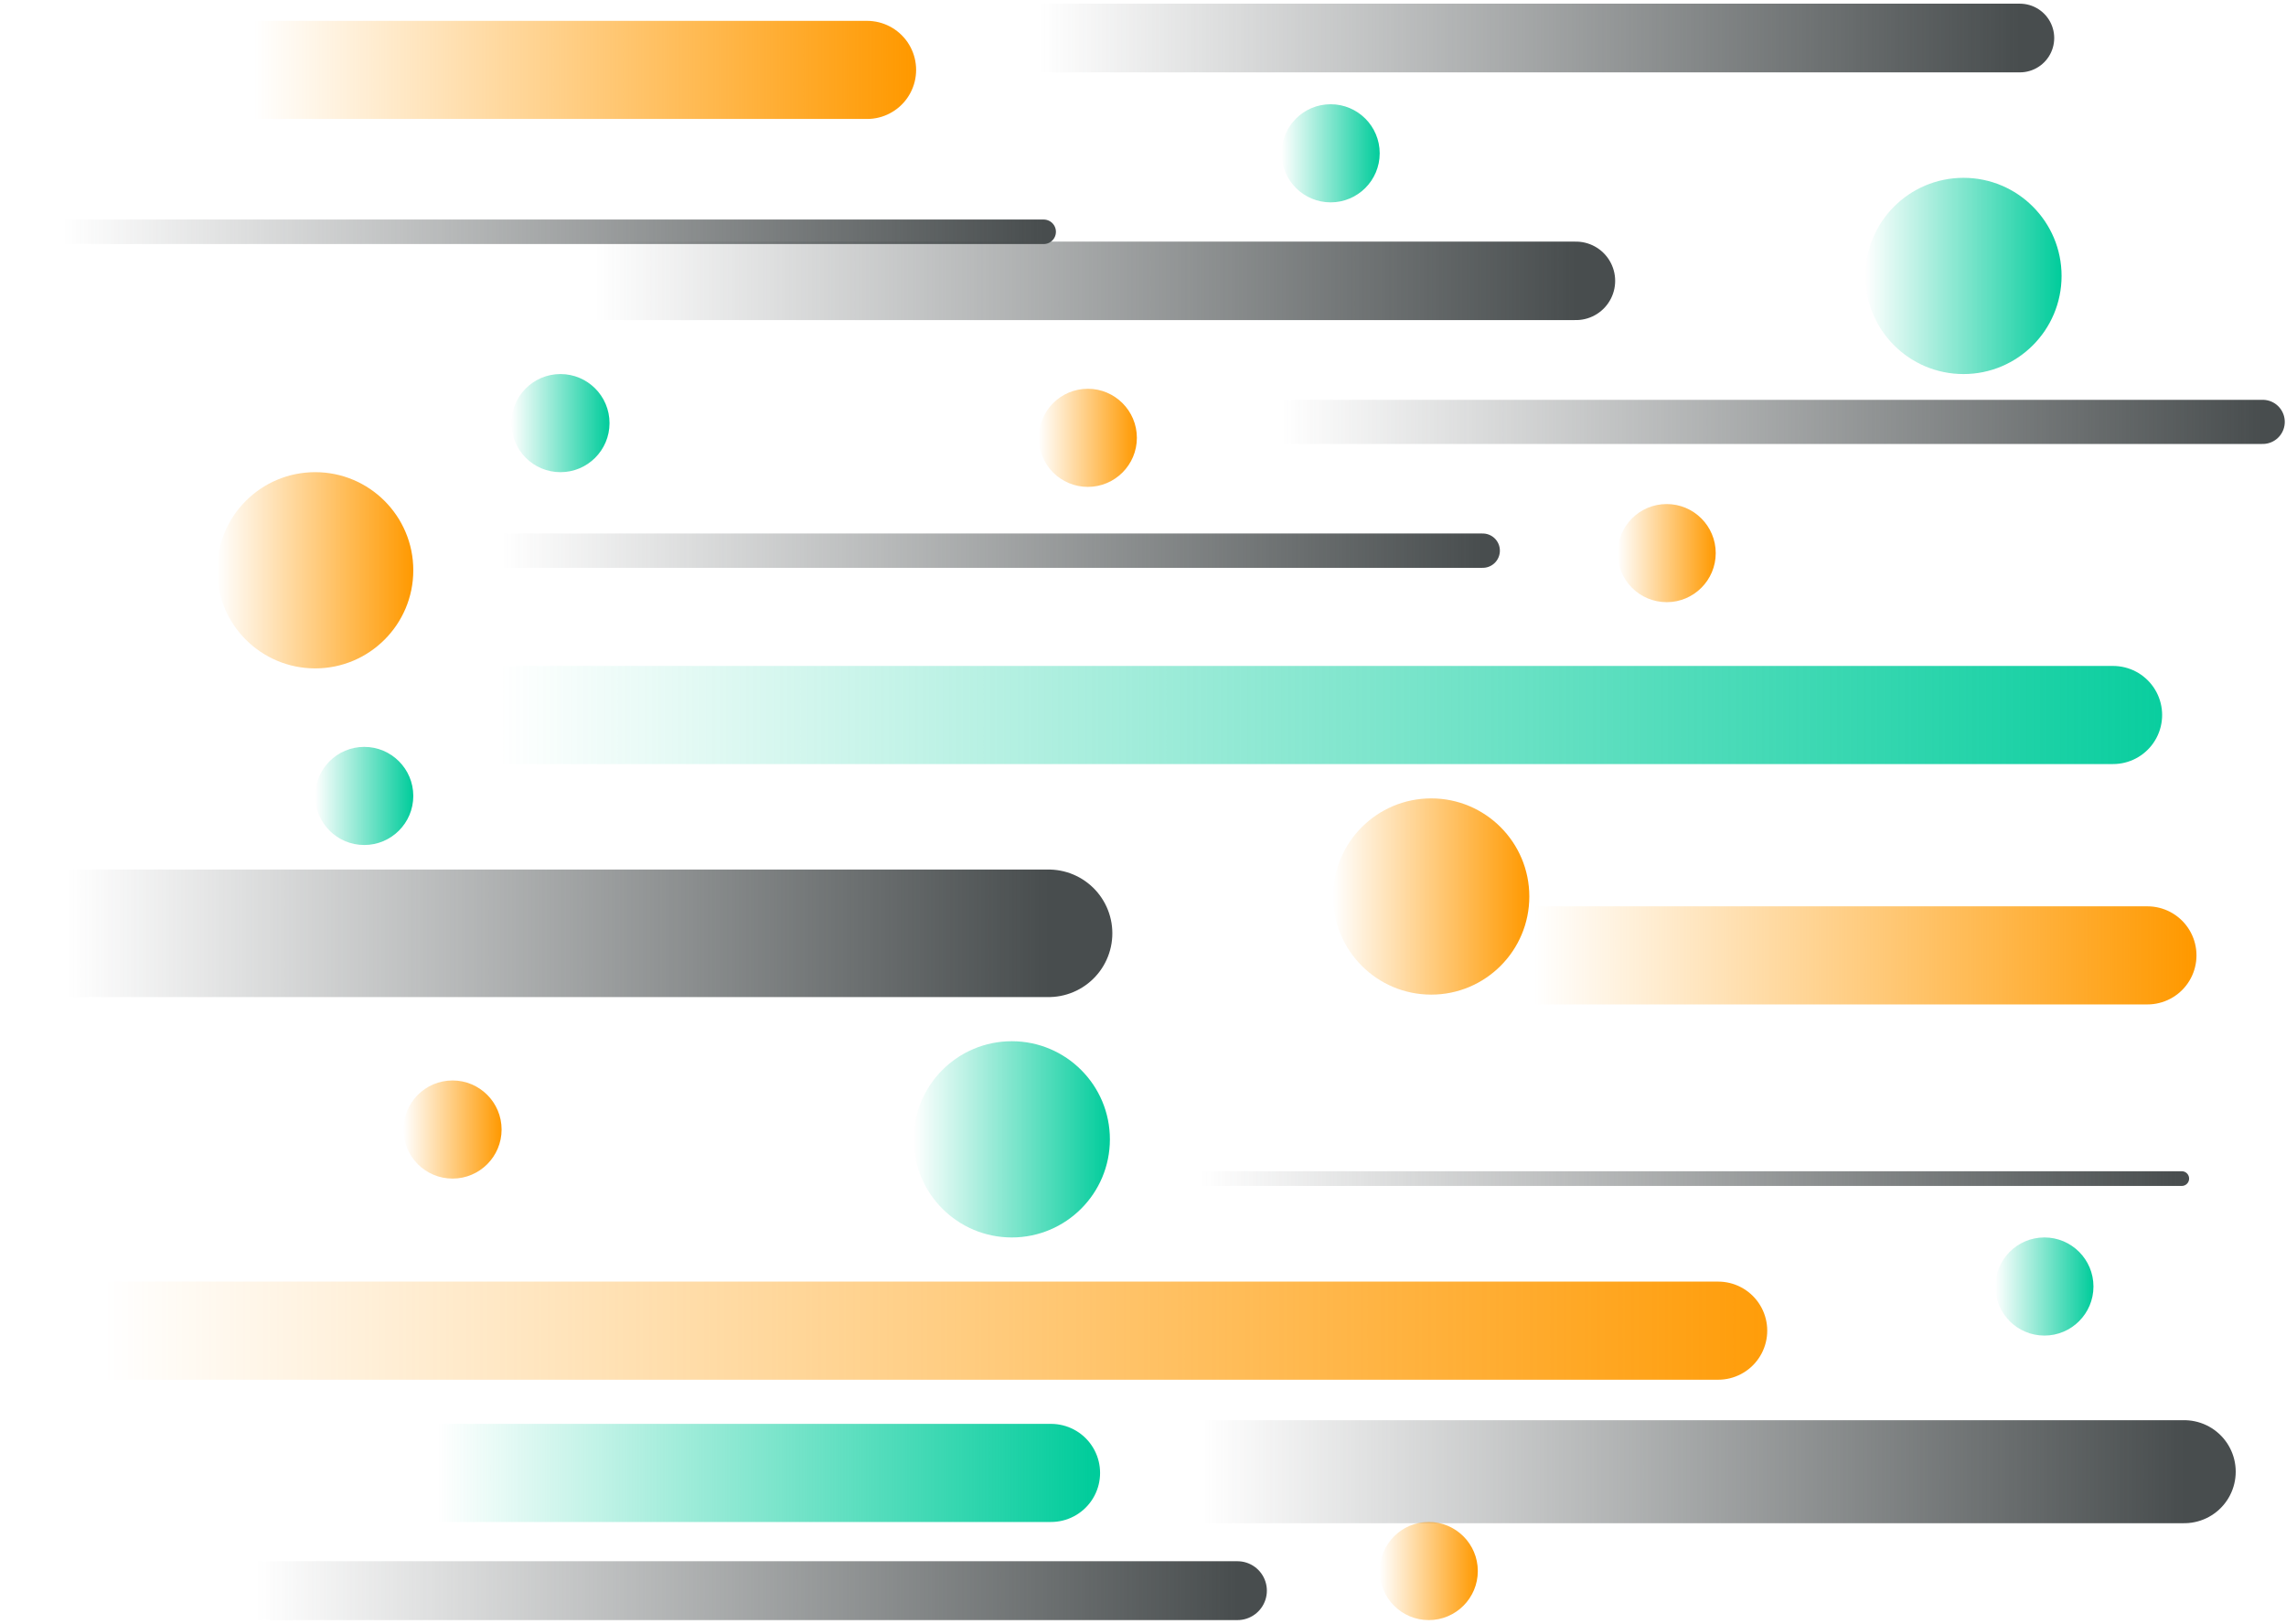 <svg width="466" height="331" viewBox="0 0 466 331" fill="none" xmlns="http://www.w3.org/2000/svg">
<path d="M244.75 240.25H444.75" stroke="url(#paint0_linear_131_249)" stroke-width="3" stroke-linecap="round"/>
<path d="M52.25 324.25H252.25" stroke="url(#paint1_linear_131_249)" stroke-width="12" stroke-linecap="round"/>
<path d="M211.75 7.75H411.75" stroke="url(#paint2_linear_131_249)" stroke-width="14" stroke-linecap="round"/>
<path d="M12.75 47.25H212.75" stroke="url(#paint3_linear_131_249)" stroke-width="5" stroke-linecap="round"/>
<path d="M121.25 57.25H321.25" stroke="url(#paint4_linear_131_249)" stroke-width="16" stroke-linecap="round"/>
<path d="M245.25 300H445.25" stroke="url(#paint5_linear_131_249)" stroke-width="21" stroke-linecap="round"/>
<path d="M13.75 190.25H213.75" stroke="url(#paint6_linear_131_249)" stroke-width="26" stroke-linecap="round"/>
<path d="M102.25 112.25H302.25" stroke="url(#paint7_linear_131_249)" stroke-width="7" stroke-linecap="round"/>
<path d="M261.25 86H461.25" stroke="url(#paint8_linear_131_249)" stroke-width="9" stroke-linecap="round"/>
<circle cx="206.25" cy="232.25" r="20" transform="rotate(90 206.25 232.25)" fill="url(#paint9_linear_131_249)"/>
<circle cx="400.25" cy="56.25" r="20" transform="rotate(90 400.25 56.25)" fill="url(#paint10_linear_131_249)"/>
<circle cx="74.25" cy="162.25" r="10" transform="rotate(90 74.25 162.25)" fill="url(#paint11_linear_131_249)"/>
<circle cx="271.25" cy="31.25" r="10" transform="rotate(90 271.25 31.25)" fill="url(#paint12_linear_131_249)"/>
<circle cx="114.25" cy="86.25" r="10" transform="rotate(90 114.25 86.25)" fill="url(#paint13_linear_131_249)"/>
<circle cx="416.75" cy="262.25" r="10" transform="rotate(90 416.75 262.25)" fill="url(#paint14_linear_131_249)"/>
<circle cx="64.25" cy="116.25" r="20" transform="rotate(90 64.25 116.25)" fill="url(#paint15_linear_131_249)"/>
<circle cx="291.75" cy="182.75" r="20" transform="rotate(90 291.75 182.75)" fill="url(#paint16_linear_131_249)"/>
<circle cx="221.75" cy="89.25" r="10" transform="rotate(90 221.75 89.25)" fill="url(#paint17_linear_131_249)"/>
<circle cx="92.25" cy="230.25" r="10" transform="rotate(90 92.25 230.25)" fill="url(#paint18_linear_131_249)"/>
<circle cx="339.75" cy="112.75" r="10" transform="rotate(90 339.75 112.75)" fill="url(#paint19_linear_131_249)"/>
<circle cx="291.25" cy="320.25" r="10" transform="rotate(90 291.25 320.25)" fill="url(#paint20_linear_131_249)"/>
<path d="M430.75 145.75H101.75" stroke="url(#paint21_linear_131_249)" stroke-width="20" stroke-linecap="round"/>
<path d="M350.25 271.25H21.25" stroke="url(#paint22_linear_131_249)" stroke-width="20" stroke-linecap="round"/>
<path d="M176.75 14.25H51.75" stroke="url(#paint23_linear_131_249)" stroke-width="20" stroke-linecap="round"/>
<path d="M437.75 194.75H312.75" stroke="url(#paint24_linear_131_249)" stroke-width="20" stroke-linecap="round"/>
<path d="M214.25 300.25H89.25" stroke="url(#paint25_linear_131_249)" stroke-width="20" stroke-linecap="round"/>
<defs>
<linearGradient id="paint0_linear_131_249" x1="444.75" y1="240.683" x2="244.75" y2="240.683" gradientUnits="userSpaceOnUse">
<stop stop-color="#484D4E"/>
<stop offset="1" stop-color="#484D4E" stop-opacity="0"/>
</linearGradient>
<linearGradient id="paint1_linear_131_249" x1="252.25" y1="324.683" x2="52.25" y2="324.683" gradientUnits="userSpaceOnUse">
<stop stop-color="#484D4E"/>
<stop offset="1" stop-color="#484D4E" stop-opacity="0"/>
</linearGradient>
<linearGradient id="paint2_linear_131_249" x1="411.75" y1="8.183" x2="211.75" y2="8.183" gradientUnits="userSpaceOnUse">
<stop stop-color="#484D4E"/>
<stop offset="1" stop-color="#484D4E" stop-opacity="0"/>
</linearGradient>
<linearGradient id="paint3_linear_131_249" x1="212.75" y1="47.683" x2="12.75" y2="47.683" gradientUnits="userSpaceOnUse">
<stop stop-color="#484D4E"/>
<stop offset="1" stop-color="#484D4E" stop-opacity="0"/>
</linearGradient>
<linearGradient id="paint4_linear_131_249" x1="321.25" y1="57.683" x2="121.25" y2="57.683" gradientUnits="userSpaceOnUse">
<stop stop-color="#484D4E"/>
<stop offset="1" stop-color="#484D4E" stop-opacity="0"/>
</linearGradient>
<linearGradient id="paint5_linear_131_249" x1="445.25" y1="300.433" x2="245.25" y2="300.433" gradientUnits="userSpaceOnUse">
<stop stop-color="#484D4E"/>
<stop offset="1" stop-color="#484D4E" stop-opacity="0"/>
</linearGradient>
<linearGradient id="paint6_linear_131_249" x1="213.75" y1="190.683" x2="13.75" y2="190.683" gradientUnits="userSpaceOnUse">
<stop stop-color="#484D4E"/>
<stop offset="1" stop-color="#484D4E" stop-opacity="0"/>
</linearGradient>
<linearGradient id="paint7_linear_131_249" x1="302.25" y1="112.683" x2="102.25" y2="112.683" gradientUnits="userSpaceOnUse">
<stop stop-color="#484D4E"/>
<stop offset="1" stop-color="#484D4E" stop-opacity="0"/>
</linearGradient>
<linearGradient id="paint8_linear_131_249" x1="461.25" y1="86.433" x2="261.25" y2="86.433" gradientUnits="userSpaceOnUse">
<stop stop-color="#484D4E"/>
<stop offset="1" stop-color="#484D4E" stop-opacity="0"/>
</linearGradient>
<linearGradient id="paint9_linear_131_249" x1="206.25" y1="212.25" x2="206.25" y2="252.25" gradientUnits="userSpaceOnUse">
<stop stop-color="#00CC9B"/>
<stop offset="1" stop-color="#00CC9B" stop-opacity="0"/>
</linearGradient>
<linearGradient id="paint10_linear_131_249" x1="400.25" y1="36.25" x2="400.25" y2="76.25" gradientUnits="userSpaceOnUse">
<stop stop-color="#00CC9B"/>
<stop offset="1" stop-color="#00CC9B" stop-opacity="0"/>
</linearGradient>
<linearGradient id="paint11_linear_131_249" x1="74.25" y1="152.25" x2="74.25" y2="172.25" gradientUnits="userSpaceOnUse">
<stop stop-color="#00CC9B"/>
<stop offset="1" stop-color="#00CC9B" stop-opacity="0"/>
</linearGradient>
<linearGradient id="paint12_linear_131_249" x1="271.25" y1="21.25" x2="271.25" y2="41.25" gradientUnits="userSpaceOnUse">
<stop stop-color="#00CC9B"/>
<stop offset="1" stop-color="#00CC9B" stop-opacity="0"/>
</linearGradient>
<linearGradient id="paint13_linear_131_249" x1="114.25" y1="76.25" x2="114.25" y2="96.25" gradientUnits="userSpaceOnUse">
<stop stop-color="#00CC9B"/>
<stop offset="1" stop-color="#00CC9B" stop-opacity="0"/>
</linearGradient>
<linearGradient id="paint14_linear_131_249" x1="416.75" y1="252.25" x2="416.75" y2="272.25" gradientUnits="userSpaceOnUse">
<stop stop-color="#00CC9B"/>
<stop offset="1" stop-color="#00CC9B" stop-opacity="0"/>
</linearGradient>
<linearGradient id="paint15_linear_131_249" x1="64.25" y1="96.25" x2="64.25" y2="136.25" gradientUnits="userSpaceOnUse">
<stop stop-color="#FF9900"/>
<stop offset="1" stop-color="#FF9900" stop-opacity="0"/>
</linearGradient>
<linearGradient id="paint16_linear_131_249" x1="291.75" y1="162.75" x2="291.75" y2="202.75" gradientUnits="userSpaceOnUse">
<stop stop-color="#FF9900"/>
<stop offset="1" stop-color="#FF9900" stop-opacity="0"/>
</linearGradient>
<linearGradient id="paint17_linear_131_249" x1="221.75" y1="79.25" x2="221.75" y2="99.25" gradientUnits="userSpaceOnUse">
<stop stop-color="#FF9900"/>
<stop offset="1" stop-color="#FF9900" stop-opacity="0"/>
</linearGradient>
<linearGradient id="paint18_linear_131_249" x1="92.25" y1="220.25" x2="92.25" y2="240.25" gradientUnits="userSpaceOnUse">
<stop stop-color="#FF9900"/>
<stop offset="1" stop-color="#FF9900" stop-opacity="0"/>
</linearGradient>
<linearGradient id="paint19_linear_131_249" x1="339.75" y1="102.75" x2="339.75" y2="122.75" gradientUnits="userSpaceOnUse">
<stop stop-color="#FF9900"/>
<stop offset="1" stop-color="#FF9900" stop-opacity="0"/>
</linearGradient>
<linearGradient id="paint20_linear_131_249" x1="291.25" y1="310.25" x2="291.25" y2="330.25" gradientUnits="userSpaceOnUse">
<stop stop-color="#FF9900"/>
<stop offset="1" stop-color="#FF9900" stop-opacity="0"/>
</linearGradient>
<linearGradient id="paint21_linear_131_249" x1="453.844" y1="146.75" x2="101.75" y2="146.75" gradientUnits="userSpaceOnUse">
<stop stop-color="#00CC9B"/>
<stop offset="1" stop-color="#00CC9B" stop-opacity="0"/>
</linearGradient>
<linearGradient id="paint22_linear_131_249" x1="373.344" y1="272.25" x2="21.25" y2="272.25" gradientUnits="userSpaceOnUse">
<stop stop-color="#FF9900"/>
<stop offset="1" stop-color="#FF9900" stop-opacity="0"/>
</linearGradient>
<linearGradient id="paint23_linear_131_249" x1="185.524" y1="15.25" x2="51.75" y2="15.25" gradientUnits="userSpaceOnUse">
<stop stop-color="#FF9900"/>
<stop offset="1" stop-color="#FF9900" stop-opacity="0"/>
</linearGradient>
<linearGradient id="paint24_linear_131_249" x1="446.524" y1="195.75" x2="312.75" y2="195.75" gradientUnits="userSpaceOnUse">
<stop stop-color="#FF9900"/>
<stop offset="1" stop-color="#FF9900" stop-opacity="0"/>
</linearGradient>
<linearGradient id="paint25_linear_131_249" x1="223.024" y1="301.25" x2="89.25" y2="301.25" gradientUnits="userSpaceOnUse">
<stop stop-color="#00CC9B"/>
<stop offset="1" stop-color="#00CC9B" stop-opacity="0"/>
</linearGradient>
</defs>
</svg>

